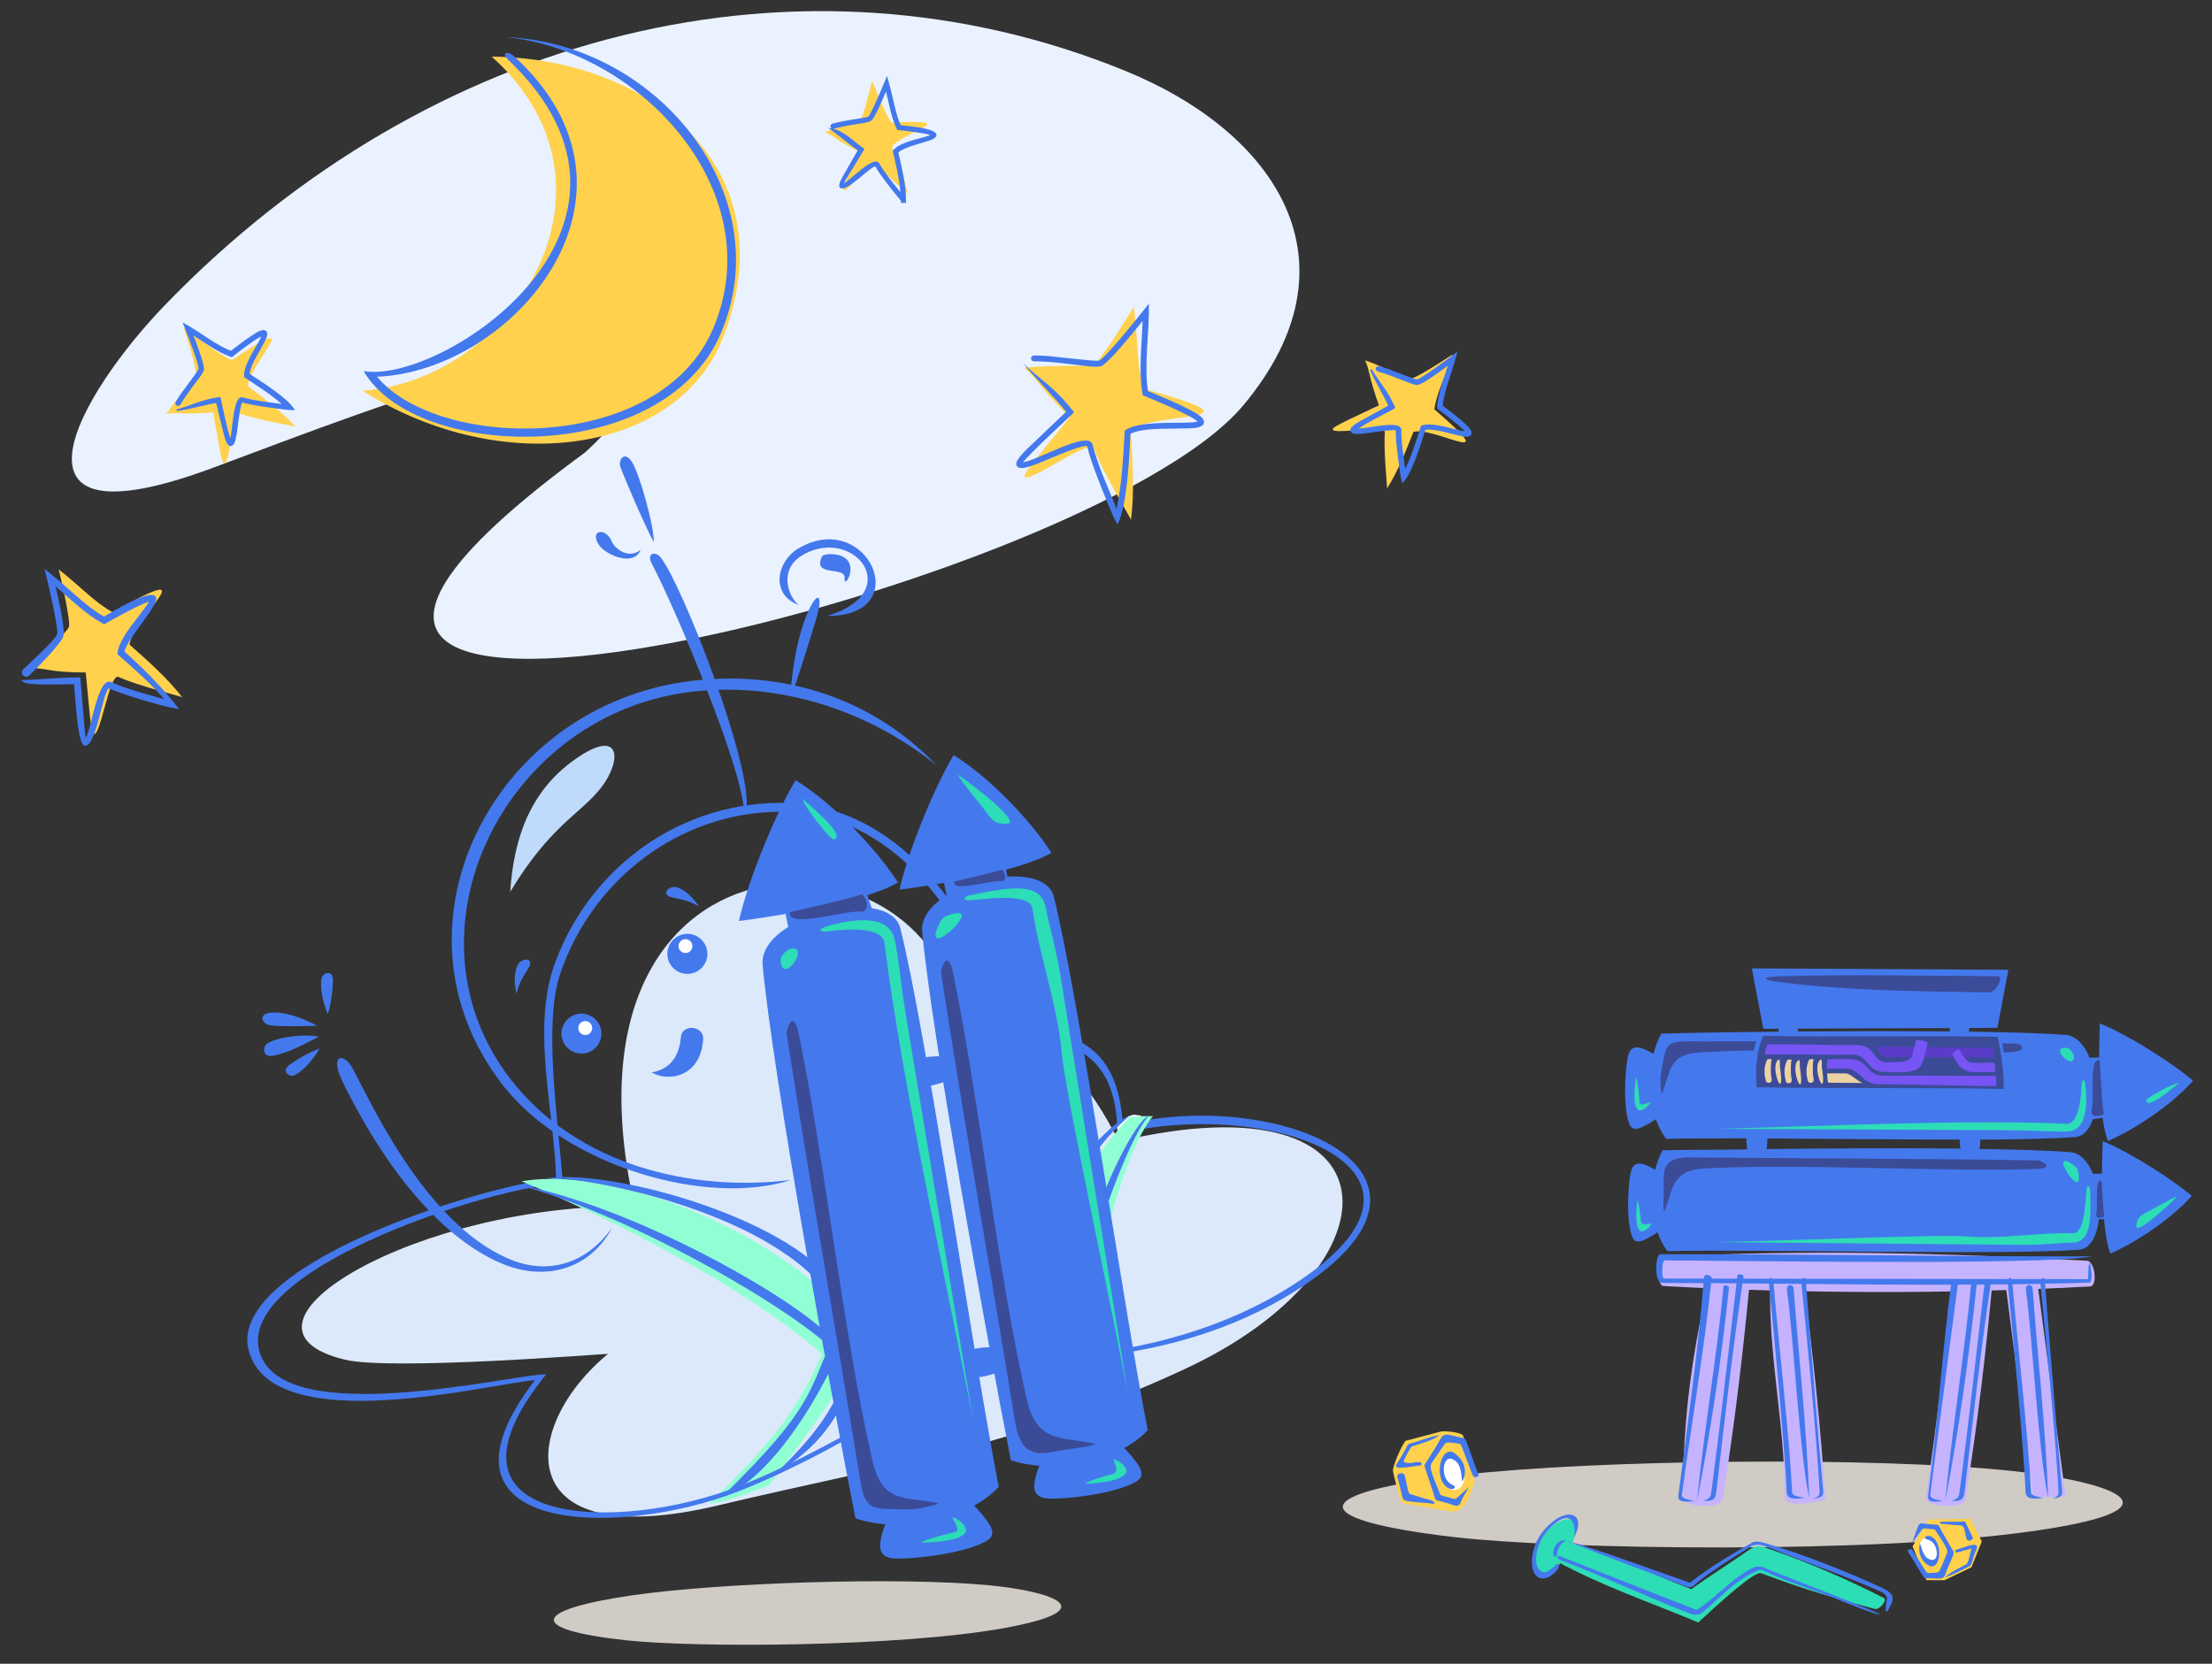 <?xml version="1.0" encoding="utf-8"?>
<!-- Generator: Adobe Illustrator 24.0.2, SVG Export Plug-In . SVG Version: 6.00 Build 0)  -->
<svg version="1.1" id="Layer_1" xmlns="http://www.w3.org/2000/svg" xmlns:xlink="http://www.w3.org/1999/xlink" x="0px" y="0px"
	 viewBox="0 0 212.52 159.88" style="enable-background:new 0 0 212.52 159.88;" xml:space="preserve">
<rect x="0" y="0" width="212.52" height="159.88" fill="#333333" stroke="none"/>
<style type="text/css">
	.st0{fill-rule:evenodd;clip-rule:evenodd;fill:#D0CBC5;}
	.st1{fill-rule:evenodd;clip-rule:evenodd;fill:#EAE4DE;}
	.st2{fill-rule:evenodd;clip-rule:evenodd;fill:#C8BCB0;}
	.st3{fill-rule:evenodd;clip-rule:evenodd;fill:#D8C9B9;}
	.st4{fill-rule:evenodd;clip-rule:evenodd;fill:#DAD1C9;}
	.st5{fill-rule:evenodd;clip-rule:evenodd;fill:#FBF5EE;}
	.st6{fill-rule:evenodd;clip-rule:evenodd;fill:#C6B3FF;}
	.st7{fill-rule:evenodd;clip-rule:evenodd;fill:#A6BBE7;}
	.st8{fill-rule:evenodd;clip-rule:evenodd;fill:#4479ED;}
	.st9{fill-rule:evenodd;clip-rule:evenodd;fill:#3B4B98;}
	.st10{fill-rule:evenodd;clip-rule:evenodd;fill:#2DDDB5;}
	.st11{fill-rule:evenodd;clip-rule:evenodd;fill:#EAD2A3;}
	.st12{fill-rule:evenodd;clip-rule:evenodd;fill:#5A3CC8;}
	.st13{fill-rule:evenodd;clip-rule:evenodd;fill:#7754F4;}
	.st14{fill-rule:evenodd;clip-rule:evenodd;fill:#FFD14D;}
	.st15{fill-rule:evenodd;clip-rule:evenodd;fill:#FFFFFF;}
	.st16{fill-rule:evenodd;clip-rule:evenodd;fill:#DCE9FB;}
	.st17{fill-rule:evenodd;clip-rule:evenodd;fill:#EAF2FF;}
	.st18{fill-rule:evenodd;clip-rule:evenodd;fill:#BFDAFB;}
	.st19{fill-rule:evenodd;clip-rule:evenodd;fill:#EFEFEF;}
	.st20{fill-rule:evenodd;clip-rule:evenodd;fill:#90FFD4;}
	.st21{fill:none;stroke:#EBEBEB;stroke-width:0.567;stroke-miterlimit:22.926;}
	.st22{fill-rule:evenodd;clip-rule:evenodd;fill:#FFEC00;}
	.st23{fill-rule:evenodd;clip-rule:evenodd;fill:#FFE393;}
</style>
<g>
	<path class="st0" d="M193.41,141.36c-13.27-1.41-40.01-1.1-52.85,0.36c-14.83,1.69-15.67,4.26-0.81,5.99
		c10.19,1.18,40.08,1.66,55.7-0.6C210.89,144.88,202.25,142.3,193.41,141.36"/>
	<path class="st6" d="M159.98,120.78c13.47-0.74,27.07-0.36,40.54,0.37c0.74,0.04,1.04,2.43,0.3,2.47
		c-13.47,0.74-27.52,0.7-40.99-0.04C159.1,123.55,159.25,120.82,159.98,120.78"/>
	<path class="st6" d="M168.2,122.18c0.09-0.97-3.55-0.8-3.79,0.15c-1.8,7.02-2.77,14.32-2.7,21.57c0.01,0.97,3.64,1.15,3.79,0.19
		C166.68,136.78,167.55,129.33,168.2,122.18"/>
	<path class="st6" d="M191.52,122.18c0.09-0.97-3.51-0.82-3.64,0.15c-0.99,7.1-1.77,14.44-2.84,21.57
		c-0.14,0.96,3.64,1.15,3.79,0.19C190.01,136.78,190.88,129.33,191.52,122.18"/>
	<path class="st6" d="M175.36,144.13c0,0.07-3.9,0.85-3.89-0.17c0.06-7.28-1.8-14.53-1.33-21.79c0.06-0.93,2.91-0.93,3.03,0
		C174.14,129.71,175.05,138.23,175.36,144.13"/>
	<polygon class="st6" points="198.46,143.84 195.32,143.84 192.51,122.05 195.6,122.16 	"/>
	<path class="st8" d="M169.79,109.4c5.8,0.03,12.64,0.11,18.48,0.1c0.01,0.3,0.05,0.6,0.08,0.87c-5.94-0.06-12.92-0.02-18.62,0.05
		C169.77,110.09,169.81,109.74,169.79,109.4 M158.86,101.27c-1.84-1.1-2.32-0.64-2.52,0.56c-0.25,1.58-0.34,4.4,0.11,5.9
		c0.28,0.92,0.63,1.13,2.64-0.18c0.25,0.72,0.59,1.36,1,1.89c1.94-0.05,4.63-0.06,7.71-0.05c-0.03,0.36,0.02,0.72,0.06,1.06
		c-2.41,0.04-6.55,0.04-8.13,0.08c-0.31,0.58-0.54,1.22-0.71,1.88c-1.76-1.05-2.22-0.61-2.4,0.54c-0.24,1.51-0.33,4.2,0.11,5.64
		c0.26,0.88,0.6,1.08,2.52-0.17c0.24,0.68,0.56,1.3,0.95,1.81c8.24-0.21,32.69,0.4,39.55-0.14c1.1-0.09,1.72-1.36,1.9-2.93
		c0.16,0,0.32,0,0.49,0c0.12,1.31,0.32,2.49,0.62,3.29c1.85-0.76,5.58-3.01,7.81-5.53c-1.72-1.49-5.75-4.1-8.55-5.27
		c-0.03,0.69-0.07,1.82-0.06,3.12l-0.87,0.03c-0.48-1.16-1.22-2.02-2.21-2.09c-1.98-0.15-5.07-0.25-8.69-0.3
		c0.04-0.29,0.08-0.6,0.08-0.9c3.85-0.02,7.11-0.09,9.1-0.25c0.81-0.06,1.38-0.74,1.7-1.71c0.29-0.04,0.6-0.09,0.94-0.14
		c0.12,0.88,0.29,1.65,0.51,2.23c1.94-0.79,5.84-3.15,8.18-5.79c-1.8-1.56-6.02-4.3-8.95-5.51c-0.03,0.72-0.07,1.91-0.07,3.27
		l-0.92,0.03c-0.5-1.22-1.27-2.11-2.31-2.19c-7.51-0.58-30.36-0.35-38.84-0.13C159.29,99.91,159.04,100.57,158.86,101.27z"/>
	<path class="st9" d="M163.84,112.28c9.02-0.49,22.76,0.35,31.79,0.05c1.23-0.04,1.3-0.4,0.27-0.82
		c-10.71-0.18-22.76-0.19-33.47-0.29c-2.11-0.02-2.67,0.66-2.59,2.38c0.05,0.98-0.11,1.91,0.04,2.88
		C160.84,114.07,160.59,112.45,163.84,112.28"/>
	<path class="st9" d="M192.51,101.14c0.37-0.01,0.43-0.04,0.79-0.05c1.23-0.04,1.31-0.71,0.27-0.82l-1.21,0
		C192.41,100.54,192.47,100.84,192.51,101.14 M163.51,101.12c1.72-0.09,3.11-0.15,4.99-0.17c0.06-0.29,0.13-0.61,0.22-0.89
		c-2.33-0.01-4.24,0.03-6.62,0.01c-2.11-0.02-2.02,0.56-2.38,2.25c-0.25,1.22-0.23,1.88-0.08,2.85
		C160.61,102.75,160.27,101.29,163.51,101.12z"/>
	<path class="st10" d="M158.56,105.92c-0.21,0-1.07,0.5-1.05-0.05c0-0.1-0.14-2.11-0.3-2.29c-0.02-0.02-0.04-0.05-0.03-0.06
		C156.47,108.55,158.53,106.17,158.56,105.92"/>
	<path class="st10" d="M198.58,100.7c-1.84-0.18,0.77,2.32,0.67,0.78C199.24,101.31,198.91,100.73,198.58,100.7"/>
	<path class="st10" d="M199.29,112.01c-2.87-2.09,1.09,3.94,0.36,0.48C199.59,112.23,199.31,112.03,199.29,112.01"/>
	<path class="st10" d="M194.04,119.62c2.31,0.02,3.87-0.19,4.98-0.2c1.81-0.02,1.92-1.9,1.78-5.2c-0.21-0.5-0.32-0.18-0.36,0.41
		c-0.1,1.42-0.24,3.92-1.31,3.88c-2.87-0.11-6.93,0.57-9.97,0.32c-2.91-0.24-14.95,0.33-24.1,0.53L194.04,119.62z"/>
	<path class="st10" d="M193.34,108.61c2.28,0.01,4.28,0.2,5.38,0.11c1.73-0.13,1.83-2.46,1.66-4.25c-0.09-0.98-0.37-0.84-0.4-0.05
		c-0.06,1.72-0.45,3.62-1.42,3.57c-10.2-0.44-23.33,0.25-33.63,0.48L193.34,108.61z"/>
	<path class="st9" d="M201.41,101.94c-0.61,0.41-0.21,3.86-0.44,4.73c-0.24,0.91,1.22,0.54,1.15,0.29
		c-0.16-0.61-0.37-4.99-0.38-5.01C201.66,101.81,201.5,101.88,201.41,101.94"/>
	<path class="st9" d="M201.7,113.5c-0.4,0.27-0.14,2.56-0.29,3.13c-0.16,0.6,0.81,0.36,0.76,0.19c-0.11-0.4-0.24-3.31-0.25-3.32
		C201.86,113.41,201.76,113.45,201.7,113.5"/>
	<path class="st10" d="M158.66,117.57c-0.2,0-1,0.29-1.01-0.22c0-0.1-0.17-1.77-0.32-1.93c-0.02-0.02-0.04-0.05-0.03-0.05
		C156.78,120.08,158.64,117.8,158.66,117.57"/>
	<path class="st10" d="M209.15,114.97c0.18-0.06-4.1,4.04-3.9,2.77c0.14-0.91,0.4-0.92,1.59-1.56
		C207.23,115.97,208.67,115.14,209.15,114.97"/>
	<path class="st10" d="M209.42,104.06c-0.08-0.09-3.11,2.77-3.21,1.67c-0.02-0.23,2.65-1.64,2.95-1.61
		C209.22,104.14,209.41,104.05,209.42,104.06"/>
	<path class="st8" d="M171.72,124.29c-0.23-1.17,0.62-0.81,0.6-0.51c0.54,7.06,1.24,13.19,1.5,20.18
		C172.89,139.63,172.31,128.54,171.72,124.29"/>
	<path class="st8" d="M194.68,124.29c-0.23-1.17,0.62-0.81,0.6-0.51c0.53,7.06,1.24,13.19,1.5,20.18
		C195.85,139.63,195.26,128.54,194.68,124.29"/>
	<path class="st8" d="M159.92,121.12c-0.23,0-0.32,1.6-0.07,1.74c13.47,0.02,27.18,0.04,40.65,0.06c0.17-0.01,0.11-0.2,0.12-0.31
		c0.05-0.46-0.03-0.97,0.16-1.28c0.19,0.67,0.29,1.95-0.05,1.92c-13.74,0.43-27.19,0.06-41.07,0.03c-0.72,0.01-0.65-2.66-0.15-2.76
		c13.75-0.02,27.73,0.23,41.48,0.21C196.44,121.64,163.95,121.11,159.92,121.12"/>
	<path class="st8" d="M161.6,143.6c-0.04,0.52,0.75,0.47,1.17,0.68c-0.54-0.03-1.56,0.21-1.53-0.51c0.92-7.04,1.9-13.91,2.47-20.99
		c0.04-0.5,0.76-0.2,0.74,0.02C163.75,129.71,162.51,136.72,161.6,143.6"/>
	<path class="st8" d="M185.45,143.6c-0.04,0.52,0.75,0.47,1.17,0.68c-0.54-0.03-1.41,0.21-1.38-0.51
		c0.92-7.04,1.34-13.64,2.25-20.68c-0.04,0.01,0.45-0.06,0.67-0.09C187.25,129.89,186.36,136.72,185.45,143.6"/>
	<polygon class="st8" points="191.9,98.77 169.41,98.86 168.31,93.06 192.96,93.19 	"/>
	<path class="st9" d="M169.4,99.54c7.53,0.14,15-0.05,22.53,0.09c0.32,1.46,0.61,3.38,0.58,5.01c-7.53-0.14-16.22-0.02-23.75-0.16
		C168.63,102.82,168.74,101.05,169.4,99.54"/>
	<path class="st9" d="M191.1,95.36c-6.89-0.1-13.62-0.13-20.51-1.04c-1.04-0.14-1.5-0.44,0.21-0.5c7.05-0.21,14.22-0.05,21.19-0.01
		C192.52,93.78,191.82,95.36,191.1,95.36"/>
	
		<rect x="171.48" y="98.03" transform="matrix(0.018 -1 1 0.018 69.754 268.975)" class="st8" width="0.74" height="1.86"/>
	
		<rect x="187.9" y="97.87" transform="matrix(0.018 -1 1 0.018 86.074 285.253)" class="st8" width="0.74" height="1.86"/>
	<path class="st11" d="M169.78,101.83c-0.39,0.8-0.24,1.58-0.12,2.04c0.08,0.3,0.66,0.25,0.55-0.22c-0.12-0.52-0.08-1.65-0.01-1.77
		C170.29,101.69,169.8,101.79,169.78,101.83"/>
	<path class="st11" d="M170.77,101.92c-0.73,0.82,0.8,4.24,0.23,0.56C170.97,102.32,171.1,101.55,170.77,101.92"/>
	<path class="st12" d="M191.55,101.62c-3.46-0.02-7.07-0.03-10.54-0.05c-0.37-0.33-0.65-0.65-0.81-0.98
		c3.67-0.04,7.56,0.13,11.23,0.08C191.46,100.92,191.56,101.37,191.55,101.62"/>
	<path class="st8" d="M166.11,123.78c-0.76,7.19-1.73,13.55-3.07,20.52c0.61-6.47,1.9-13.83,2.55-20.68
		C165.61,123.39,166.14,123.55,166.11,123.78"/>
	<path class="st8" d="M189.92,123.37c-0.77,7.19-1.7,13.97-3.04,20.94c0.61-6.47,1.86-14.24,2.52-21.1
		C189.42,122.97,189.95,123.13,189.92,123.37"/>
	<path class="st8" d="M164.43,143.3c0.9-6.87,1.65-13.5,2.49-20.72c0.02-0.2,0.62-0.12,0.59,0.07c-1.01,6.81-1.81,13.68-2.58,20.44
		c-0.1,0.86-0.14,1.2-1.29,1.13C164.33,144.01,164.36,143.77,164.43,143.3"/>
	<path class="st8" d="M188.28,143.3c0.9-6.87,1.54-12.8,2.39-20.02c0.02-0.2,0.62-0.12,0.59,0.07c-1.01,6.81-1.7,12.99-2.48,19.74
		c-0.1,0.86-0.14,1.2-1.29,1.13C188.18,144.01,188.21,143.77,188.28,143.3"/>
	<path class="st8" d="M174.81,143.19c0.08,0.59-0.21,0.66-0.61,0.82c1.02-0.09,0.99-0.42,0.95-0.82
		c-0.62-6.72-1.11-13.45-1.66-20.17c0-0.4-0.47-0.24-0.42,0.27C173.53,127.84,174.58,138.61,174.81,143.19"/>
	<path class="st8" d="M197.77,143.19c0.07,0.59-0.21,0.66-0.61,0.82c1.02-0.09,0.99-0.42,0.95-0.82
		c-0.62-6.72-1.11-13.45-1.66-20.17c0-0.4-0.47-0.24-0.42,0.27C196.48,127.84,197.54,138.61,197.77,143.19"/>
	<path class="st8" d="M172.18,143.39c0.02,0.44,0.79,0.39,1.18,0.58c-0.57-0.02-1.68,0.31-1.71-0.65
		c-0.12-3.68-1.28-15.91-1.65-19.44c-0.15-1.47,0.37-1.14,0.37-0.78C170.96,129.87,171.93,138.1,172.18,143.39"/>
	<path class="st8" d="M195.13,143.39c0.02,0.44,0.79,0.39,1.18,0.58c-0.57-0.02-1.68,0.31-1.71-0.65
		c-0.12-3.68-1.28-15.91-1.65-19.44c-0.15-1.47,0.37-1.14,0.37-0.78C193.91,129.87,194.88,138.1,195.13,143.39"/>
	<path class="st11" d="M171.7,101.87c-0.39,0.8-0.24,1.58-0.12,2.04c0.08,0.3,0.66,0.25,0.55-0.22c-0.12-0.52-0.08-1.65-0.01-1.77
		C172.21,101.73,171.71,101.83,171.7,101.87"/>
	<path class="st11" d="M172.69,101.96c-0.73,0.82,0.8,4.25,0.23,0.56C172.89,102.36,173.02,101.59,172.69,101.96"/>
	<path class="st11" d="M173.81,101.83c-0.39,0.8-0.24,1.58-0.12,2.04c0.08,0.3,0.66,0.25,0.55-0.22c-0.12-0.52-0.08-1.65-0.01-1.77
		C174.33,101.69,173.83,101.79,173.81,101.83"/>
	<path class="st11" d="M174.8,101.92c-0.73,0.82,0.8,4.24,0.23,0.56C175.01,102.32,175.14,101.55,174.8,101.92"/>
	<path class="st13" d="M175.52,102.7c-0.02-0.31-0.01-0.64,0.11-0.93c0.79,0,0.92,0.02,2.09,0c1.79,0.02,1.58,1.46,2.96,1.59
		c3.98,0.02,7.1,0.01,11.08,0.03c0.05,0.29,0.03,0.68,0.06,0.97c-4.03,0-7.17-0.17-11.2-0.17c-1.77,0.07-1.79-1.42-3.26-1.51
		C176.67,102.69,176.25,102.67,175.52,102.7"/>
	<path class="st11" d="M175.55,103.14c0.73,0.02,1.1-0.01,1.83,0.01c0.42,0.05,0.98,0.66,1.57,0.92c-1.12,0-2.19-0.02-3.31-0.03
		C175.56,103.77,175.57,103.45,175.55,103.14"/>
	<path class="st10" d="M149.54,150.02c-0.45-0.25,0.5-1.98,1-1.85c4.13,1.07,7.97,3.01,11.96,4.54c1.7-1.24,3.62-2.43,5.37-3.66
		c0.8-0.56,1.02-0.59,1.98-0.25c3.93,1.36,7.36,2.84,11.13,4.75c0.41,0.2-0.42,1.18-0.86,1.06c-3.86-1.04-7.16-2-10.89-3.43
		c-0.67-0.28-4.27,3.08-6.07,4.73C158.65,154.01,153.82,152.37,149.54,150.02"/>
	<path class="st13" d="M191.62,102.12c0.03,0.29,0.07,0.61,0.07,0.9c-0.67,0-1.3,0-1.91-0.01c-0.58,0.12-1.4-0.3-1.67-0.75
		c-0.33-0.53-0.5-0.78-0.54-0.92c-0.04-0.16,0.53-0.62,0.69-0.45c0.16,0.16,0.32,0.66,0.7,1c0.19,0.17,0.44,0.25,0.82,0.25
		C190.4,102.14,191.14,102.12,191.62,102.12"/>
	<path class="st13" d="M169.58,101.33c0.03-0.32,0.03-0.7,0.27-0.99c3.02,0,5.55,0.09,8.58,0.09c1.79,0.02,1.4,1.52,2.78,1.66
		c0.68,0,0.84-0.04,1.44-0.04c1.17-0.23,1.06-0.61,1.19-1.16c0.07-0.3,0.17-0.58,0.24-0.87c0.04-0.16,1.17,0,1.11,0.26
		c-0.17,0.76-0.38,1.77-0.72,2.23c-0.52,0.71-2.57,0.51-3.45,0.5c-1.62-0.02-1.52-1.59-2.95-1.67
		C175.15,101.4,172.48,101.28,169.58,101.33"/>
	<path class="st10" d="M149.11,146.67c-1.07,0.9-2.06,2.96-1.67,4.36c0.25,0.89,1.21,0.72,1.77,0.09c0.57-0.64,2.04-2.7,2.2-3.94
		C151.64,145.42,150,145.92,149.11,146.67"/>
	<path class="st8" d="M149.87,149.54l13.13,5.17c1.65-1.06,3.37-2.92,4.99-3.83c0.38-0.21,0.85-0.59,1.74-0.14
		c0.56,0.28,10.89,4.21,10.89,4.4c-0.24,0.1-3.5-1.22-3.84-1.36c-2.26-0.94-5.01-1.73-7.19-2.78c-0.61-0.3-0.83-0.01-1.11,0.11
		c-1.84,0.8-3.53,2.75-4.97,3.87c-0.21,0.16-0.56,0.24-1,0.13c-4.32-1.65-8.5-3.66-12.47-5.15
		C149.32,149.69,149.68,149.49,149.87,149.54"/>
	<path class="st8" d="M151.26,147.71c1.1-2.23-0.48-2.72-1.99-1.56c-1.4,1.08-2.23,2.62-2.06,4.37c0.08,0.83,0.73,1.51,1.68,0.97
		c0.27-0.15,0.67-0.5,0.81-0.75c0.18-0.32,0.03-0.74-0.39-0.2c-0.09,0.11-0.48,0.36-0.64,0.46c-0.49,0.32-1-0.21-1.07-0.81
		c-0.17-1.59,0.85-3.21,2.16-4.05C151.17,145.26,151.37,146.76,151.26,147.71"/>
	<path class="st8" d="M150.58,148.08c1.6,0.4,5.52,1.8,7,2.32c1.66,0.59,2.4,0.86,4.78,1.69c2.09-1.62,3.99-2.73,5.97-3.85
		c0.24-0.14,0.61-0.15,1.31,0.06c3.63,1.06,7.69,2.68,11.18,4.28c0.84,0.38,1.24,0.81,0.89,1.56c-0.57,1.2-0.6,0.78-0.48-0.2
		c0.02-0.13,0.3-0.63-0.54-1c-3.53-1.57-7.05-2.74-10.67-4.2c-0.54-0.22-1.25-0.5-1.88-0.09c-1.92,1.23-3.16,1.92-5.03,3.38
		c-0.25,0.2-0.54,0.63-0.99,0.46C158.42,151.08,155.35,150.01,150.58,148.08"/>
	<path class="st14" d="M141.68,142.35c-0.28-1.41-0.81-2.95-1.09-4.36c-0.1-0.29-1.36-0.5-2.11-0.44c-1.14,0.3-2.29,0.6-3.43,0.9
		c-0.31,0.28-1.34,2.55-1.21,2.98c0.26,0.97,0.63,3.04,1.06,3.05c1.46,0.22,2.76,0.49,4.22,0.71
		C140.71,145.65,141.2,143.67,141.68,142.35"/>
	<path class="st15" d="M140.51,141.23c-0.16-0.26-0.22-0.47-0.42-0.73c-0.52-0.68-1.77-0.56-1.72,0.55
		c0.03,0.66,0.47,2.15,1.36,2.13C140.57,143.16,140.97,142,140.51,141.23"/>
	<path class="st8" d="M139.66,142.74c0.27,0.11,0.03,0.49-0.41,0.3c-1.66-0.7-0.85-4.43,0.55-3.36c1.43,1.09,0.87,2.49,0.68,2.68
		c-0.09-0.89-0.2-1.59-0.57-1.91c-0.9-0.79-1.33,0.22-1.16,1.16C138.88,142.22,139.21,142.56,139.66,142.74"/>
	<path class="st8" d="M140.16,143.77c0.33-0.3,0.65-0.59,0.98-0.89c-0.28,0.52-0.63,1.01-0.83,1.55c-0.07,0.2-0.31,0.35-0.61,0.23
		c-0.44-0.18-0.92-0.28-1.37-0.41c-0.52-0.15-0.39-0.09-0.57-0.63c-0.25-0.76-0.5-1.51-0.74-2.26c-0.22-0.67-0.23-0.49,0.16-1.09
		c0.44-0.69,0.87-1.36,1.25-2.07c0.23-0.42,0.65-0.36,0.93-0.29c0.32,0.08,0.63,0.15,0.95,0.22c0.49,0.11,0.42,0.02,0.61,0.49
		c0.4,0.99,0.67,2,1.11,2.99c0.16,0.39-0.48,0.41-0.51,0.21c-0.4-0.93-0.68-1.81-1.07-2.77c-0.14-0.35-0.19-0.3-0.57-0.36
		c-0.19-0.03-0.38-0.06-0.57-0.07c-0.31-0.01-0.39-0.03-0.58,0.24c-0.35,0.51-0.72,1.02-1.11,1.63c-0.25,0.27-0.16,0.59-0.11,0.82
		c0.2,0.82,0.63,1.64,0.87,2.32c0.35,0.2,0.7,0.2,1.05,0.33C139.85,144.11,139.86,144.05,140.16,143.77"/>
	<path class="st8" d="M136.26,140.51c0.37-0.11,0.46,0.35,0.09,0.33c-0.62,0.06-0.89,0.14-1.58,0.19c-0.72,0.05-0.76-0.1-0.52-0.46
		c0.28-0.42,0.58-0.92,0.81-1.37c0.26-0.53,0.19-0.41,0.76-0.58c0.97-0.29,1.44-0.53,2.49-0.71c-0.65,0.48-1.53,0.73-2.49,1.03
		c-0.23,0.02-0.34,0.28-0.44,0.44c-0.24,0.35-0.37,0.74-0.52,1.01c-0.08,0.11,0.15,0.16,0.49,0.2
		C135.74,140.61,135.94,140.46,136.26,140.51"/>
	<path class="st8" d="M137.49,144.18c0.12-0.02,0.54,0.32,0.26,0.33c-0.95-0.15-1.54-0.1-2.47-0.25c-0.57-0.09-0.51-0.25-0.64-0.8
		c-0.13-0.54-0.25-1.07-0.41-1.56c-0.02-0.35,0.62-0.49,0.73-0.11c0.11,0.39,0.2,0.89,0.29,1.33c0.09,0.44,0.17,0.44,0.6,0.56
		C136.63,143.92,136.7,143.95,137.49,144.18"/>
	<path class="st8" d="M150.46,148.02c-0.6-0.09-1.25,0.47-1.24,1.25c0.01,0.37,0.34,0.54,0.41-0.11
		C149.71,148.39,150.47,148.03,150.46,148.02"/>
	<polygon class="st14" points="183.75,148.6 185.08,151.84 186.82,151.85 189.41,150.6 190.4,148.13 189.32,145.94 185.27,146.02 	
		"/>
	<path class="st15" d="M184.7,149.29c0.15,0.16,0.22,0.3,0.4,0.46c0.47,0.41,1.35,0.15,1.15-0.64c-0.11-0.46-0.64-1.48-1.28-1.33
		C184.39,147.93,184.26,148.81,184.7,149.29"/>
	<path class="st8" d="M185.07,147.91c-0.23-0.05-0.1-0.38,0.27-0.31c1.43,0.29,1.18,3.52-0.06,2.82c-1.05-0.59-0.94-1.91-0.81-2.09
		c0.21,0.7,0.41,1.23,0.75,1.43c0.84,0.49,1.02-0.38,0.74-1.1C185.78,148.2,185.46,147.99,185.07,147.91"/>
	<path class="st8" d="M184.51,147.17c-0.21,0.29-0.6,0.82-0.81,1.11c0.14-0.45,0.43-1.2,0.58-1.61c0.06-0.16,0.19-0.33,0.44-0.28
		c0.38,0.07,0.77,0.08,1.16,0.11c0.44,0.03,0.33,0.01,0.55,0.41c0.32,0.57,0.63,1.12,0.95,1.68c0.28,0.5,0.43,0.46,0.22,0.99
		c-0.24,0.62-0.53,1.16-0.73,1.78c-0.11,0.37-0.58,0.34-0.81,0.33c-0.27-0.02-0.53-0.02-0.79-0.03c-0.41-0.01-0.34,0.05-0.57-0.29
		c-0.48-0.73-0.85-1.49-1.36-2.2c-0.19-0.28,0.32-0.4,0.37-0.25c0.46,0.68,0.82,1.33,1.29,2.03c0.17,0.25,0.2,0.21,0.51,0.2
		c0.16,0,0.31-0.01,0.46-0.03c0.25-0.04,0.32-0.04,0.42-0.28c0.2-0.46,0.41-0.92,0.62-1.47c0.15-0.25,0.04-0.5-0.05-0.67
		c-0.29-0.62-0.76-1.21-1.06-1.71c-0.31-0.1-0.59-0.05-0.89-0.1C184.7,146.85,184.71,146.91,184.51,147.17"/>
	<path class="st8" d="M188.13,149.15c-0.28,0.15-0.42-0.21-0.12-0.24c0.49-0.15,0.69-0.25,1.23-0.4c0.56-0.15,0.81-0.04,0.68,0.28
		c-0.15,0.38-0.32,0.83-0.43,1.23c-0.12,0.46-0.19,0.43-0.61,0.65c-0.73,0.38-1.2,0.61-2,0.92c0.44-0.49,1.24-0.84,1.95-1.23
		c0.18-0.05,0.22-0.28,0.28-0.42c0.13-0.32,0.21-0.87,0.29-1.11c0.05-0.1-0.27,0.1-0.54,0.13
		C188.53,148.99,188.39,149.14,188.13,149.15"/>
	<path class="st8" d="M186.57,146.43c-0.09,0.04-0.33-0.13-0.11-0.19c0.78-0.03,1.15,0.01,1.92-0.02c0.47-0.02,0.39-0.1,0.58,0.32
		c0.19,0.41,0.37,0.81,0.57,1.18c0.07,0.27-0.41,0.48-0.56,0.2c-0.15-0.29-0.15-0.76-0.29-1.09c-0.14-0.34-0.35-0.24-0.71-0.27
		C187.3,146.5,187.24,146.49,186.57,146.43"/>
</g>
<g>
	<path class="st17" d="M15.93,29.23c-8.35,8.62-17.08,23.75,4.51,15.73c7.2-2.67,20.56-7.88,28.7-9.68
		c8.37-1.86,16.79-0.69,7.07,8.2c-51.21,37.45,48.05,13.63,63.24-4.53c11.47-13.72,3.21-26.21-11.36-32.15
		C76.92-5.92,41.37,2.96,15.93,29.23"/>
	<path class="st14" d="M98.41,35.34c2.72-0.31,6.13-0.06,6.69-0.34c0.37-0.18,1.82-2.2,3.84-5.54c0.39,3.27,0.27,5.7,0.94,7.9
		c12.58,3.45,1.07,2.05-1.25,4.02c0.17,2.56,0.4,6,0.02,8.58c0.02-0.16-2.58-4.31-3.55-6.84c-0.41-1.06-6.34,3.46-6.66,2.66
		c-0.14-0.36,1.93-2.7,4.34-5.67C99.86,37.22,99.61,36.34,98.41,35.34"/>
	<path class="st14" d="M34.81,37.54c14.36-0.95,26.36-19.58,12.43-32.1c15.6,0.17,28.6,11.1,22.15,27.17
		C65,43.57,48.23,46.04,34.81,37.54"/>
	<path class="st16" d="M92.26,100.4c-0.09-22.13-40.09-23.63-31.29,15.53c-20.65-0.38-40.86,11.53-27.87,14.72
		c4.49,1.1,25.38-0.6,25.32-0.55c-8.36,6.84-9.74,19.41,10.65,14.54c16.4-3.91,28.48-5.52,44.73-13.07
		c21.19-9.83,21.19-28.39-6.29-21.89C104.88,104.78,101.48,98.53,92.26,100.4"/>
	<path class="st20" d="M79.71,128.19c-2.45,6.72-5.55,10.49-11.62,16.33c2.13-0.27,4.87-1.45,5.82-1.8
		c1.72-2.34,7.45-9.88,8.23-12.03C80.85,129.42,79.86,127.87,79.71,128.19"/>
	<path class="st8" d="M36.23,36.2c5.84,7.1,27.09,7.47,32.26-4.57c5.67-13.2-7.01-26.8-19.92-28.07
		c14.58,0.57,26.38,15.15,20.68,28.48c-5.52,12.93-29.36,12.24-34.31,3.62c7.46,1.29,30.63-13.92,13.92-29.89
		c-0.69-0.62-0.23-0.97,0.47-0.42C63.94,18.62,49.3,35.68,36.23,36.2"/>
	<path class="st8" d="M74.56,141.58c3.27-3.24,5.64-5.89,6.98-10.36c0.11-0.35-0.43,0.06-0.35-0.36c0-0.01,1.94-1.12,0.64,1.95
		C80.86,135.08,79.7,138.46,74.56,141.58"/>
	<path class="st8" d="M70.93,143.32c-11.43,4.46-30.98,4.27-19.54-10.7c-4.28,0.35-25.13,5.72-27.48-2.79
		c-2.2-7.98,21.03-15.6,29.52-16.62c-0.18-6.41-2.3-13.96-0.28-20.18c3.17-9.3,11.77-15.82,21.74-15.88
		c11.4-0.07,18.91,10.69,21.78,21.08c6.16,0.97,10.68,1.72,11.21,9.86c14.82-3.6,33.72,4.34,17.58,15.31
		c-12.06,8.2-26.69,7.18-26.27,7.17c9.1-0.42,18.24-2.46,25.87-7.65c15.94-10.83-3.61-17.52-17.69-13.92
		c-0.1-8.34-4.94-9.08-11.06-9.99l-0.22-0.03l-0.06-0.21C93.29,88.57,86.1,77.94,74.94,78c-9.69,0.06-18.03,6.51-21.11,15.55
		c-1.62,4.74-0.25,13.88,0.17,19.26c0.02,0.32,0.12,1.17-0.56,0.95c-7.94,0.8-30.64,8.45-28.52,16.1c2.13,7.72,24.6,2.13,27.56,2.2
		c-12.06,14.89,7.12,15.21,18.41,10.8c5.56-2.17,10.34-5.08,15.61-7.78C81.59,138.48,74.99,141.74,70.93,143.32"/>
	<path class="st8" d="M89.97,73.54c-7.14-5.75-16.06-8.13-24.1-6.99c-17.67,2.51-27.62,23.22-16.81,37.16
		c6.46,8.33,17.48,10.84,26.93,9.68c-8.03,2.59-21.59-1.29-27.67-9.1c-11.7-15.03-1.17-36.02,17.38-38.76
		C74.14,64.29,83.28,66.51,89.97,73.54"/>
	<path class="st8" d="M65.45,89.83c1.01-0.33,2.09,0.23,2.42,1.24c0.33,1.01-0.23,2.09-1.24,2.42c-1.01,0.33-2.09-0.23-2.42-1.24
		C63.88,91.24,64.44,90.16,65.45,89.83"/>
	<path class="st15" d="M65.65,90.28c0.35-0.11,0.73,0.08,0.84,0.43c0.11,0.35-0.08,0.73-0.43,0.84c-0.35,0.11-0.73-0.08-0.84-0.43
		C65.11,90.77,65.3,90.39,65.65,90.28"/>
	<path class="st8" d="M55.24,97.51c-1,0.35-1.53,1.44-1.19,2.44c0.35,1,1.44,1.53,2.44,1.19c1-0.35,1.53-1.44,1.19-2.44
		C57.33,97.7,56.24,97.16,55.24,97.51"/>
	<path class="st15" d="M56.01,98.16c-0.35,0.12-0.54,0.5-0.41,0.85c0.12,0.35,0.5,0.54,0.85,0.41c0.35-0.12,0.53-0.5,0.41-0.85
		C56.74,98.22,56.36,98.03,56.01,98.16"/>
	<path class="st8" d="M49.63,95.49c-0.19-0.73-0.32-2.01,0.15-2.82c0.4-0.7,1.56-0.6,1.02,0.32C50.37,93.7,49.85,94.41,49.63,95.49"
		/>
	<path class="st8" d="M67.14,87.1c-0.4-0.64-1.24-1.62-2.15-1.84c-0.79-0.19-1.5,0.72-0.47,0.96C65.33,86.41,66.2,86.52,67.14,87.1"
		/>
	<path class="st8" d="M62.61,103.05c1.86-0.3,2.66-1.68,2.8-3.36c0.11-1.36,2.23-1.12,2.15,0.16
		C67.32,103.57,64.12,103.98,62.61,103.05"/>
	<path class="st18" d="M49.02,85.7c0.32-4.84,1.72-9.55,6.22-12.73c4.55-3.21,4.51,0.21,2.45,2.8
		C55.72,78.24,52.83,79.37,49.02,85.7"/>
	<path class="st8" d="M75.94,66.62c0.31-3.58,0.88-5.75,1.44-7.21c1.06-2.78,1.84-2.51,1.01,0.16
		C77.79,61.53,75.83,67.95,75.94,66.62"/>
	<path class="st8" d="M77.3,53.23c-2.72,1.46-1.46,4.27-0.54,4.92c-2.82-1.05-2.12-4.25-0.02-5.47c6.61-3.85,11.32,6.55,2.72,6.51
		C87.01,56.92,82.12,50.65,77.3,53.23"/>
	<path class="st8" d="M110.29,37.58c1.37,0.57,2.83,1.16,4.14,1.86c0.36,0.19,1.39,0.7,1.23,1.23c-0.14,0.48-1.11,0.48-1.5,0.49
		c-0.84,0.03-1.69,0.02-2.54,0.04c-0.79,0.02-2.26,0.08-3.01,0.49c-0.12,2.21-0.29,6.81-1.24,8.7c-0.38-0.62-0.62-1.26-0.9-1.93
		c-0.39-0.93-0.77-1.86-1.12-2.8c-0.34-0.91-0.68-1.86-0.9-2.77c-0.34-0.2-2.68,0.8-3.07,0.96c-0.75,0.31-1.5,0.65-2.27,0.91
		c-0.36,0.12-1.32,0.47-1.47-0.11c-0.12-0.48,1.17-1.64,1.48-1.93c1.09-1.06,2.21-2.1,3.31-3.15c-1.1-1.38-3.33-3.62-4.14-4.68
		c1.65,1.64,2.82,2.1,4.74,4.53l0.16,0.2l-0.18,0.18c-0.49,0.47-4.06,3.76-4.72,4.62c1.29-0.12,6.32-3.15,6.68-1.69
		c0.23,0.92,0.57,1.85,0.9,2.74c0.12,0.31,0.93,2.22,1.4,3.44c0.52-2.37,0.65-5.03,0.78-7.39l0.01-0.14l0.12-0.08
		c1.52-1,6.04-0.49,6.88-0.79c-0.58-0.61-4.6-2.25-5.13-2.47l-0.14-0.06l-0.03-0.15c-0.37-2.13-0.06-4.71,0.02-6.99
		c-1.1,1.37-3.37,4.14-4,4.35c-0.4,0.14-1.59-0.03-2.02-0.09c-1.09-0.13-2.18-0.27-3.27-0.34c-0.37-0.02-0.73-0.04-1.1-0.04
		c-0.45,0-0.44-0.57,0.01-0.56c0.38,0,0.75,0.02,1.13,0.04c0.66,0.04,4.75,0.56,5.07,0.45c0.61-0.25,3.79-4.22,4.27-4.83l0.51-0.64
		l0,0.82C110.35,32.37,109.93,35.27,110.29,37.58"/>
	<path class="st14" d="M2.98,64.21c1.43-1.78,3.47-3.47,3.64-3.97c0.12-0.33-0.22-2.37-0.98-5.53c2.15,1.71,3.5,3.21,5.19,4.12
		c9.47-5.35,1.84,0.58,1.62,3.12c1.6,1.41,3.76,3.32,5.05,5.06c-0.08-0.11-4.05-1.03-6.12-1.96c-0.86-0.39-1.72,5.77-2.38,5.48
		c-0.3-0.13-0.44-2.73-0.76-5.91C4.82,64.63,4.3,64.16,2.98,64.21"/>
	<path class="st8" d="M8.24,70.91c0.57-0.94,1.16-5.94,2.45-5.36c0.74,0.33,1.52,0.59,2.3,0.84c0.92,0.29,1.86,0.53,2.79,0.8
		c-1.3-1.53-2.87-2.89-4.37-4.21l-0.12-0.11l0.01-0.16c0.07-0.81,0.84-1.92,1.3-2.56c0.25-0.35,1.41-1.79,1.73-2.34
		c-0.87,0.23-3.52,1.72-4.18,2.1l-0.15,0.09L9.85,59.9c-1.63-0.89-3.08-2.33-4.51-3.55c0.28,1.19,0.95,4.21,0.75,4.79
		c-0.28,0.8-2.6,3.1-3.3,3.79c-0.34,0.33-1-0.17-0.5-0.67c0.62-0.61,2.98-2.7,3.2-3.33c0.15-0.48-0.8-4.57-0.99-5.36l-0.22-0.9
		l0.72,0.58c1.63,1.29,3.18,2.98,4.99,4c0.78-0.46,4.42-2.68,4.97-1.92c0.48,0.67-2.7,3.94-3,5.28c1.73,1.53,3.89,3.7,5.26,5.55
		c-0.71-0.17-1.25-0.25-1.96-0.45c-0.83-0.23-1.65-0.46-2.47-0.72c-0.78-0.25-1.57-0.51-2.32-0.84c-0.64,0.36-1.25,5.98-2.42,5.47
		c-0.59-0.26-0.85-4.84-0.93-5.88c-0.98,0.01-4.34,0.15-4.85-0.19L2,65.36l0.33-0.01c1.7-0.06,3.39-0.25,5.09-0.25l0.29,0l0.03,0.29
		c0.09,0.94,0.16,1.9,0.24,2.85C8.02,68.64,8.12,70.3,8.24,70.91"/>
	<path class="st0" d="M95.06,152.34c-8.65-0.84-26.05-0.25-34.38,0.97c-9.62,1.41-10.13,3.28-0.44,4.32
		c6.64,0.71,26.1,0.65,36.23-1.18C106.49,154.63,100.82,152.89,95.06,152.34"/>
	<path class="st8" d="M69.34,143.85c8.89-8.62,8.41-10.32,10.64-15.23c0.74-1.62,1.45-0.97,0.76,0.32
		C81.01,129.88,75.16,141.78,69.34,143.85"/>
	<path class="st20" d="M82.29,127.35c1.19,1.51-0.48,0.18-0.63,1.4c-0.07,0.52-0.16,3.84-0.65,3.31
		c-7.05-7.38-22.87-15.23-30.9-18.54C59.35,111.9,75.57,118.8,82.29,127.35"/>
	<path class="st8" d="M80.76,124.22c0.03,1.39,2.38,1.88,1.52,3.4c-0.77,1.37-0.22,4.41-1.16,3.21c-3.23-4.14-20.14-14-31.47-17.01
		c11.11,2.03,26.76,10.93,30.22,14.74c1.01,1.11,1.73-1.54-0.21-4.15c-6.12-8.25-23.89-11.42-27.16-11.19
		C58.99,112.29,76.75,117.27,80.76,124.22"/>
	<path class="st8" d="M85.3,145.88c-1.4,3.29-0.69,3.92,1.12,3.89c2.22-0.03,6.09-0.56,8.05-1.53c1.3-0.65,1.42-1.22-1.55-4.28
		c-1.13-1.16-6.8-0.73-7.04,1.08C85.77,145.86,85.39,145.66,85.3,145.88"/>
	<path class="st8" d="M82.19,145.91c-2.29-11.55-7.96-42.76-8.92-53.16c-0.44-4.78,12.15-7.78,13.23-3.55
		c2.46,9.69,7.13,41.92,9.46,53.67C93.16,145.91,86.88,147.44,82.19,145.91"/>
	<path class="st8" d="M86.27,84.8c-1.54-2.47-5.68-7.26-9.83-9.83c-1.72,2.82-4.47,9.24-5.45,13.53
		C74.03,88.12,82.94,86.77,86.27,84.8"/>
	<path class="st8" d="M75.07,85.57c0.07,0.93,0.87,4.27,1.19,6.34c0.12,0.77,1.45,0.26,2.02,0.29c3.83,0.19,2.83-0.52,4.29-1.18
		c2.96-1.33,0.92-3.45,0.08-7.43C82.36,82.19,74.71,80.49,75.07,85.57"/>
	<path class="st8" d="M58.84,117.93c-2.39,3.39-6.08,4.75-10.09,2.98c-8.11-3.58-13.28-15.37-14.91-18.31
		c-0.81-1.47-2.23-1.32-0.91,1.38c4.68,9.55,10.27,15.4,15.38,17.48C52.68,123.24,56.83,121.76,58.84,117.93"/>
	<path class="st8" d="M30.48,98.57c-1.4-0.74-3.02-1.36-4.41-1.26c-1.38,0.11-0.86,1.12-0.11,1.22
		C27.07,98.66,28.79,98.61,30.48,98.57"/>
	<path class="st8" d="M30.64,99.61c-1.4-0.27-3.76,0.01-4.85,0.59c-0.63,0.33-0.59,1.43,0.41,1.25
		C27.85,101.14,29.33,100.28,30.64,99.61"/>
	<path class="st8" d="M30.71,100.76c-0.82,0.27-1.9,0.86-2.88,1.55c-0.87,0.62-0.01,1.28,0.5,1
		C29.23,102.84,30.12,101.75,30.71,100.76"/>
	<path class="st8" d="M31.49,97.45c0.28-0.82,0.46-2.04,0.5-3.23c0.03-1.07-1.01-0.78-1.1-0.2C30.72,95.01,31.05,96.38,31.49,97.45"
		/>
	<path class="st8" d="M62.82,52.11c0.02-1.58-1.35-6.49-2.08-7.68c-0.72-1.18-1.39-0.25-1.13,0.46C59.99,45.94,62,50.63,62.82,52.11
		"/>
	<path class="st8" d="M61.55,52.83c-1.04,0.88-2.41,0.05-2.78-0.82c-0.58-1.36-2.18-1.11-1.22,0.37
		C58.15,53.28,60.9,54.54,61.55,52.83"/>
	<path class="st15" d="M107.28,108.1c0.25-0.26,1.21-1.03,1.74-0.97c1.2,0.15,0.54-0.03-0.48,1.51c-0.72,1.1-1.17,0.09-1.17,0.09
		C107.38,108.66,107.26,108.12,107.28,108.1"/>
	<path class="st20" d="M104.34,113.07c0.21-1.15,3.41-4.99,4.22-5.75c1.01-0.05,1.37-0.08,2.21-0.07c-2.2,2.7-3.95,9.09-4.82,12.81
		C105.84,119.06,104.4,113,104.34,113.07"/>
	<path class="st8" d="M108.51,107.23c-2.23,1.97-4.13,4.29-5.45,7.48c-0.6-0.21-0.54-0.49-0.69-0.85
		C103.04,112.12,106.77,107.77,108.51,107.23"/>
	<path class="st8" d="M110.37,107.22c-1.23,0.35-4.67,7.35-5.24,10.5c0.02,0.25,0.24,0.02,0.43,0.7
		C105.84,117.06,108.6,109.16,110.37,107.22"/>
	<path class="st8" d="M100.08,140.29c-1.34,3.14-0.66,3.74,1.07,3.72c2.12-0.02,5.82-0.54,7.69-1.47c1.25-0.62,1.36-1.17-1.48-4.09
		c-1.08-1.11-6.49-0.7-6.72,1.03C100.54,140.27,100.17,140.08,100.08,140.29"/>
	<path class="st8" d="M97.12,140.32c-2.18-11.03-7.6-40.84-8.52-50.78c-0.42-4.56,11.61-7.43,12.64-3.39
		c2.35,9.25,6.81,40.05,9.03,51.27C107.6,140.33,101.6,141.78,97.12,140.32"/>
	<path class="st8" d="M101.01,81.95c-1.47-2.36-5.42-6.93-9.39-9.39c-1.64,2.7-4.27,8.83-5.2,12.93
		C89.32,85.12,97.83,83.83,101.01,81.95"/>
	<path class="st8" d="M90.31,82.68c0.06,0.89,0.83,4.08,1.14,6.05c0.11,0.74,1.38,0.25,1.93,0.28c6.5,0.32,3.8,0.73,2.91-8.2
		C96.15,79.45,89.96,77.83,90.31,82.68"/>
	<path class="st8" d="M79.92,53.25c3.21,0.15,1.1,3.68,1.23,2.31c0.11-1.21-3.11-0.05-2.19-2.07
		C79.05,53.27,79.65,53.24,79.92,53.25"/>
	<path class="st8" d="M63.48,53.57c-0.52-0.65-1.4-0.42-0.85,0.62c2.23,4.2,8.63,19.43,8.85,23.71c0.01,0.13,0.23-0.08,0.23,0.03
		C72.34,73.51,65.51,56.12,63.48,53.57"/>
	<path class="st14" d="M15.97,39.77c1.08-1.58,2.76-3.28,2.87-3.7c0.07-0.28-0.34-1.97-1.18-4.57c1.91,1.29,3.15,2.46,4.61,3.11
		c7.57-5.1,1.58,0.37,1.56,2.5c1.44,1.08,3.37,2.53,4.56,3.9c-0.07-0.08-3.46-0.6-5.25-1.24c-0.75-0.27-1.06,4.94-1.63,4.75
		c-0.26-0.09-0.55-2.26-1.03-4.89C17.63,39.86,17.05,39.59,15.97,39.77"/>
	<path class="st8" d="M22.14,42.11c0.22-1.03,0.27-4.19,1.19-3.92c0.57,0.16,1.16,0.27,1.74,0.36c0.65,0.11,1.32,0.17,1.99,0.27
		c-1.07-0.94-2.31-1.72-3.49-2.5l-0.11-0.07l-0.01-0.13c-0.04-0.6,0.39-1.46,0.66-1.98c0.17-0.33,0.8-1.34,0.99-1.81
		c-0.66,0.31-2.24,1.54-2.72,1.91l-0.11,0.09l-0.14-0.05c-1.24-0.45-2.41-1.32-3.54-2.04c0.33,0.84,1.09,2.86,1,3.3
		c-0.06,0.29-0.5,0.85-0.69,1.09c-0.41,0.54-0.81,1.08-1.19,1.65c-0.13,0.19-0.25,0.38-0.36,0.57c-0.2,0.34-0.65,0.07-0.45-0.27
		c0.12-0.2,0.25-0.4,0.38-0.6c0.29-0.44,1.72-2.26,1.8-2.55c0.05-0.38-1.04-3.18-1.26-3.74l-0.28-0.71l0.66,0.38
		c1.3,0.76,2.58,1.8,3.98,2.35c0.73-0.56,1.46-1.13,2.25-1.62c0.27-0.17,0.87-0.56,1.15-0.27c0.26,0.27-0.05,0.8-0.18,1.06
		c-0.24,0.46-0.51,0.91-0.76,1.37c-0.24,0.44-0.62,1.17-0.66,1.68c1.19,0.78,3.53,2.23,4.27,3.35l0.09,0.13l-0.16,0
		c-0.45,0.01-0.89-0.06-1.33-0.12c-0.62-0.08-1.24-0.16-1.85-0.26c-0.58-0.09-1.16-0.2-1.73-0.36c-0.16,0.22-0.34,1.61-0.37,1.86
		c-0.06,0.5-0.12,1.01-0.22,1.5c-0.06,0.3-0.19,0.94-0.62,0.82c-0.35-0.1-0.56-1.13-0.64-1.45c-0.23-0.89-0.43-1.78-0.65-2.67
		c-1.24,0.2-2.49,0.6-3.71,0.76l-0.08,0.01l-0.03-0.16l0.08-0.02c1.42-0.38,2.36-0.92,3.9-1.14l0.24-0.03l0.06,0.23
		C21.48,39.47,21.76,41.06,22.14,42.11"/>
	<path class="st14" d="M79.26,12.73c1.48-0.7,3.2-1.11,3.45-1.35c0.17-0.16,0.57-1.48,1.06-3.61c0.78,1.66,1.14,2.96,1.88,4.01
		c7.26-0.39,0.93,0.9,0.04,2.35c0.54,1.32,1.27,3.1,1.52,4.53c-0.02-0.09-2.12-1.82-3.08-2.99c-0.4-0.49-2.75,2.94-3.05,2.58
		c-0.14-0.17,0.55-1.77,1.3-3.76C80.33,13.48,79.75,12.8,79.26,12.73"/>
	<path class="st8" d="M80.02,12.37c1.1,0.25,1.96,1.18,2.85,1.81l0.18,0.13l-0.11,0.19c-0.31,0.53-0.64,1.06-0.96,1.59
		c-0.19,0.32-0.69,1.08-0.89,1.51c0.71-0.38,2.9-2.74,3.38-1.9c0.27,0.47,0.59,0.91,0.91,1.34c0.36,0.49,0.75,0.96,1.13,1.43
		c-0.11-1.3-0.42-2.58-0.71-3.85l-0.03-0.12l0.08-0.1c0.38-0.45,1.24-0.74,1.79-0.91c0.32-0.1,1.35-0.35,1.75-0.51
		c-0.54-0.2-2.65-0.44-3.05-0.48l-0.13-0.01l-0.06-0.12c-0.3-0.61-0.48-1.27-0.64-1.93c-0.13-0.55-0.25-1.09-0.39-1.64
		c-0.32,0.76-1.09,2.56-1.42,2.8c-0.22,0.16-0.86,0.24-1.15,0.29c-0.61,0.1-1.22,0.19-1.82,0.33c-0.2,0.04-0.4,0.09-0.6,0.15
		C80.09,12.37,80.05,12.37,80.02,12.37 M82.41,14.45c-0.5-0.37-1-0.75-1.49-1.14c-0.36-0.28-0.7-0.55-1.07-0.82l-0.3-0.22l0.36,0.07
		c0.01,0,0.01,0,0.02,0c-0.19-0.08-0.22-0.39,0.06-0.46c0.21-0.06,0.42-0.11,0.63-0.15c0.61-0.14,1.23-0.23,1.85-0.33
		c0.18-0.03,0.83-0.12,0.95-0.2c0.24-0.17,1.34-2.78,1.53-3.25l0.27-0.65l0.19,0.68c0.22,0.78,0.39,1.57,0.58,2.35
		c0.14,0.58,0.3,1.17,0.55,1.71c0.63,0.06,3.43,0.28,3.43,0.92c0,0.34-0.54,0.5-0.8,0.58c-0.45,0.15-0.92,0.27-1.37,0.42
		c-0.43,0.14-1.14,0.37-1.49,0.69c0.34,1.5,0.73,3.06,0.74,4.6l0,0.24l-0.49,0.01l0-0.19c-0.12-0.2-0.33-0.41-0.48-0.6
		c-0.37-0.46-0.73-0.91-1.08-1.38c-0.32-0.43-0.64-0.87-0.91-1.34c-0.49,0.01-2.98,2.75-3.43,1.99c-0.17-0.29,0.35-1.1,0.5-1.36
		C81.56,15.89,81.99,15.18,82.41,14.45z"/>
	<path class="st10" d="M91.5,145.79c0.04,0.29,0.93,1.34,0.18,1.45c-0.14,0.02-2.86,0.69-3.06,0.94c-0.03,0.03-0.06,0.07-0.07,0.06
		C95.58,148.04,91.85,145.77,91.5,145.79"/>
	<path class="st10" d="M74.99,92.28c0.18,2.56,3-1.59,0.91-1.1C75.67,91.23,74.96,91.82,74.99,92.28"/>
	<path class="st10" d="M90.3,88.65c-2.19,4.42,5.14-2.42,0.57-0.6C90.52,88.19,90.31,88.63,90.3,88.65"/>
	<path class="st10" d="M101.93,94.05c-0.51-3.17-1.17-5.26-1.44-6.76c-0.45-2.48-3.05-2.18-7.53-1.21c-0.63,0.4-0.17,0.48,0.64,0.4
		c1.97-0.2,5.42-0.59,5.61,0.88c0.52,3.96,2.41,9.35,2.77,13.57c0.35,4.04,3.95,20.37,6.36,32.84L101.93,94.05z"/>
	<path class="st8" d="M88.19,101.78c0.98-0.37,2.26-0.2,3.11-0.41c1.37-0.33,2.3,2.67,0.39,2.47c-0.81-0.09-1.99,0.64-3.14,0.54
		C84.78,104.05,86.64,102.37,88.19,101.78"/>
	<path class="st8" d="M93.26,129.73c0.98-0.37,2.26-0.2,3.11-0.41c1.37-0.33,2.3,2.67,0.39,2.47c-0.81-0.09-1.99,0.64-3.14,0.54
		C89.85,132,91.72,130.32,93.26,129.73"/>
	<path class="st10" d="M87.04,97.58c-0.52-3.11-0.73-5.9-1.11-7.38c-0.59-2.33-3.79-1.92-6.21-1.27c-1.32,0.35-1.07,0.7,0.03,0.55
		c2.37-0.32,5.05-0.23,5.22,1.11c1.79,14.06,5.81,31.85,8.53,45.89L87.04,97.58z"/>
	<path class="st9" d="M98.61,134.32c-2.78-12.23-4.5-28.45-7.02-40.74c-0.34-1.67-0.85-1.68-1.19-0.17
		c2.27,14.69,4.72,28.41,7.1,43.08c0.47,2.88,1.53,3.5,3.87,2.99c1.33-0.29,2.64-0.29,3.93-0.73
		C101.77,138,99.61,138.71,98.61,134.32"/>
	<path class="st9" d="M76.02,88.11c0.7,0.74,5.34-0.61,6.57-0.51c1.3,0.11,0.45-1.8,0.13-1.65c-0.79,0.37-6.74,1.67-6.76,1.69
		C75.78,87.8,75.91,88,76.02,88.11"/>
	<path class="st9" d="M91.76,85.01c0.47,0.49,3.54-0.41,4.35-0.34c0.86,0.07,0.3-1.19,0.08-1.09c-0.53,0.24-4.47,1.11-4.48,1.12
		C91.6,84.81,91.69,84.94,91.76,85.01"/>
	<path class="st10" d="M106.97,140.21c0.05,0.27,0.64,1.3-0.06,1.43c-0.13,0.02-2.38,0.65-2.56,0.89c-0.02,0.03-0.05,0.07-0.07,0.06
		C110.84,142.2,107.29,140.19,106.97,140.21"/>
	<path class="st9" d="M83.77,140.14c-2.78-12.23-4.5-28.45-7.02-40.74c-0.34-1.67-0.85-1.68-1.19-0.17
		c2.27,14.69,4.72,28.41,7.1,43.08c0.47,2.88,1.24,2.64,3.63,2.72c1.73,0.06,2.63-0.12,3.92-0.56
		C86.68,143.73,84.77,144.54,83.77,140.14"/>
	<path class="st10" d="M92.03,74.47c-0.13-0.23,6.48,4.66,4.7,4.69c-1.28,0.02-1.35-0.32-2.5-1.8
		C93.84,76.86,92.37,75.09,92.03,74.47"/>
	<path class="st10" d="M77.05,76.66c-0.1,0.13,4.51,3.6,3.04,4c-0.3,0.08-2.87-3.24-2.89-3.66C77.2,76.92,77.04,76.68,77.05,76.66"
		/>
	<path class="st14" d="M131.15,34.62c1.81,0.62,3.89,1.79,4.33,1.79c0.29,0,1.81-0.85,4.09-2.35c-0.73,2.18-1.53,3.68-1.77,5.27
		c6.93,5.94,0.06,1.62-2,2.17c-0.66,1.67-1.54,3.92-2.55,5.44c0.06-0.09-0.34-3.49-0.2-5.39c0.06-0.79-5.05,0.29-5.01-0.31
		c0.02-0.27,2.03-1.13,4.44-2.29C131.51,36.25,131.61,35.62,131.15,34.62"/>
	<path class="st8" d="M130.53,41.19c1.05-0.06,4.11-0.85,4.1,0.11c-0.01,0.59,0.05,1.18,0.11,1.77c0.07,0.66,0.18,1.32,0.27,1.99
		c0.62-1.28,1.05-2.69,1.48-4.03l0.04-0.12l0.12-0.04c0.57-0.19,1.51-0.01,2.08,0.11c0.36,0.08,1.51,0.41,2.01,0.47
		c-0.47-0.55-2.08-1.75-2.56-2.12l-0.12-0.09l0.01-0.14c0.11-1.32,0.63-2.68,1.03-3.95c-0.72,0.54-2.47,1.81-2.91,1.84
		c-0.29,0.02-0.95-0.26-1.24-0.37c-0.63-0.25-1.26-0.5-1.9-0.71c-0.22-0.07-0.43-0.14-0.65-0.2c-0.38-0.1-0.24-0.61,0.14-0.51
		c0.23,0.06,0.45,0.13,0.67,0.2c0.5,0.16,2.64,1.06,2.93,1.06c0.38-0.05,2.79-1.85,3.27-2.21l0.61-0.46l-0.2,0.74
		c-0.39,1.45-1.05,2.97-1.21,4.46c0.74,0.55,1.48,1.11,2.16,1.74c0.23,0.21,0.77,0.69,0.56,1.04c-0.19,0.32-0.78,0.17-1.07,0.1
		c-0.51-0.11-1.02-0.25-1.53-0.37c-0.49-0.11-1.29-0.29-1.79-0.19c-0.43,1.36-1.21,3.99-2.1,5l-0.1,0.12l-0.05-0.15
		c-0.13-0.43-0.18-0.87-0.24-1.31c-0.09-0.62-0.17-1.23-0.24-1.85c-0.06-0.58-0.12-1.17-0.11-1.76c-0.26-0.09-1.64,0.1-1.89,0.14
		c-0.5,0.07-1,0.15-1.51,0.19c-0.3,0.02-0.96,0.07-0.96-0.38c0-0.37,0.94-0.84,1.23-1c0.8-0.45,1.61-0.89,2.41-1.33
		c-0.52-1.14-1.24-2.24-1.72-3.37l-0.03-0.08l0.15-0.07l0.04,0.07c0.75,1.26,1.51,2.03,2.14,3.46l0.1,0.22l-0.21,0.12
		C132.9,39.86,131.44,40.54,130.53,41.19"/>
</g>
</svg>
